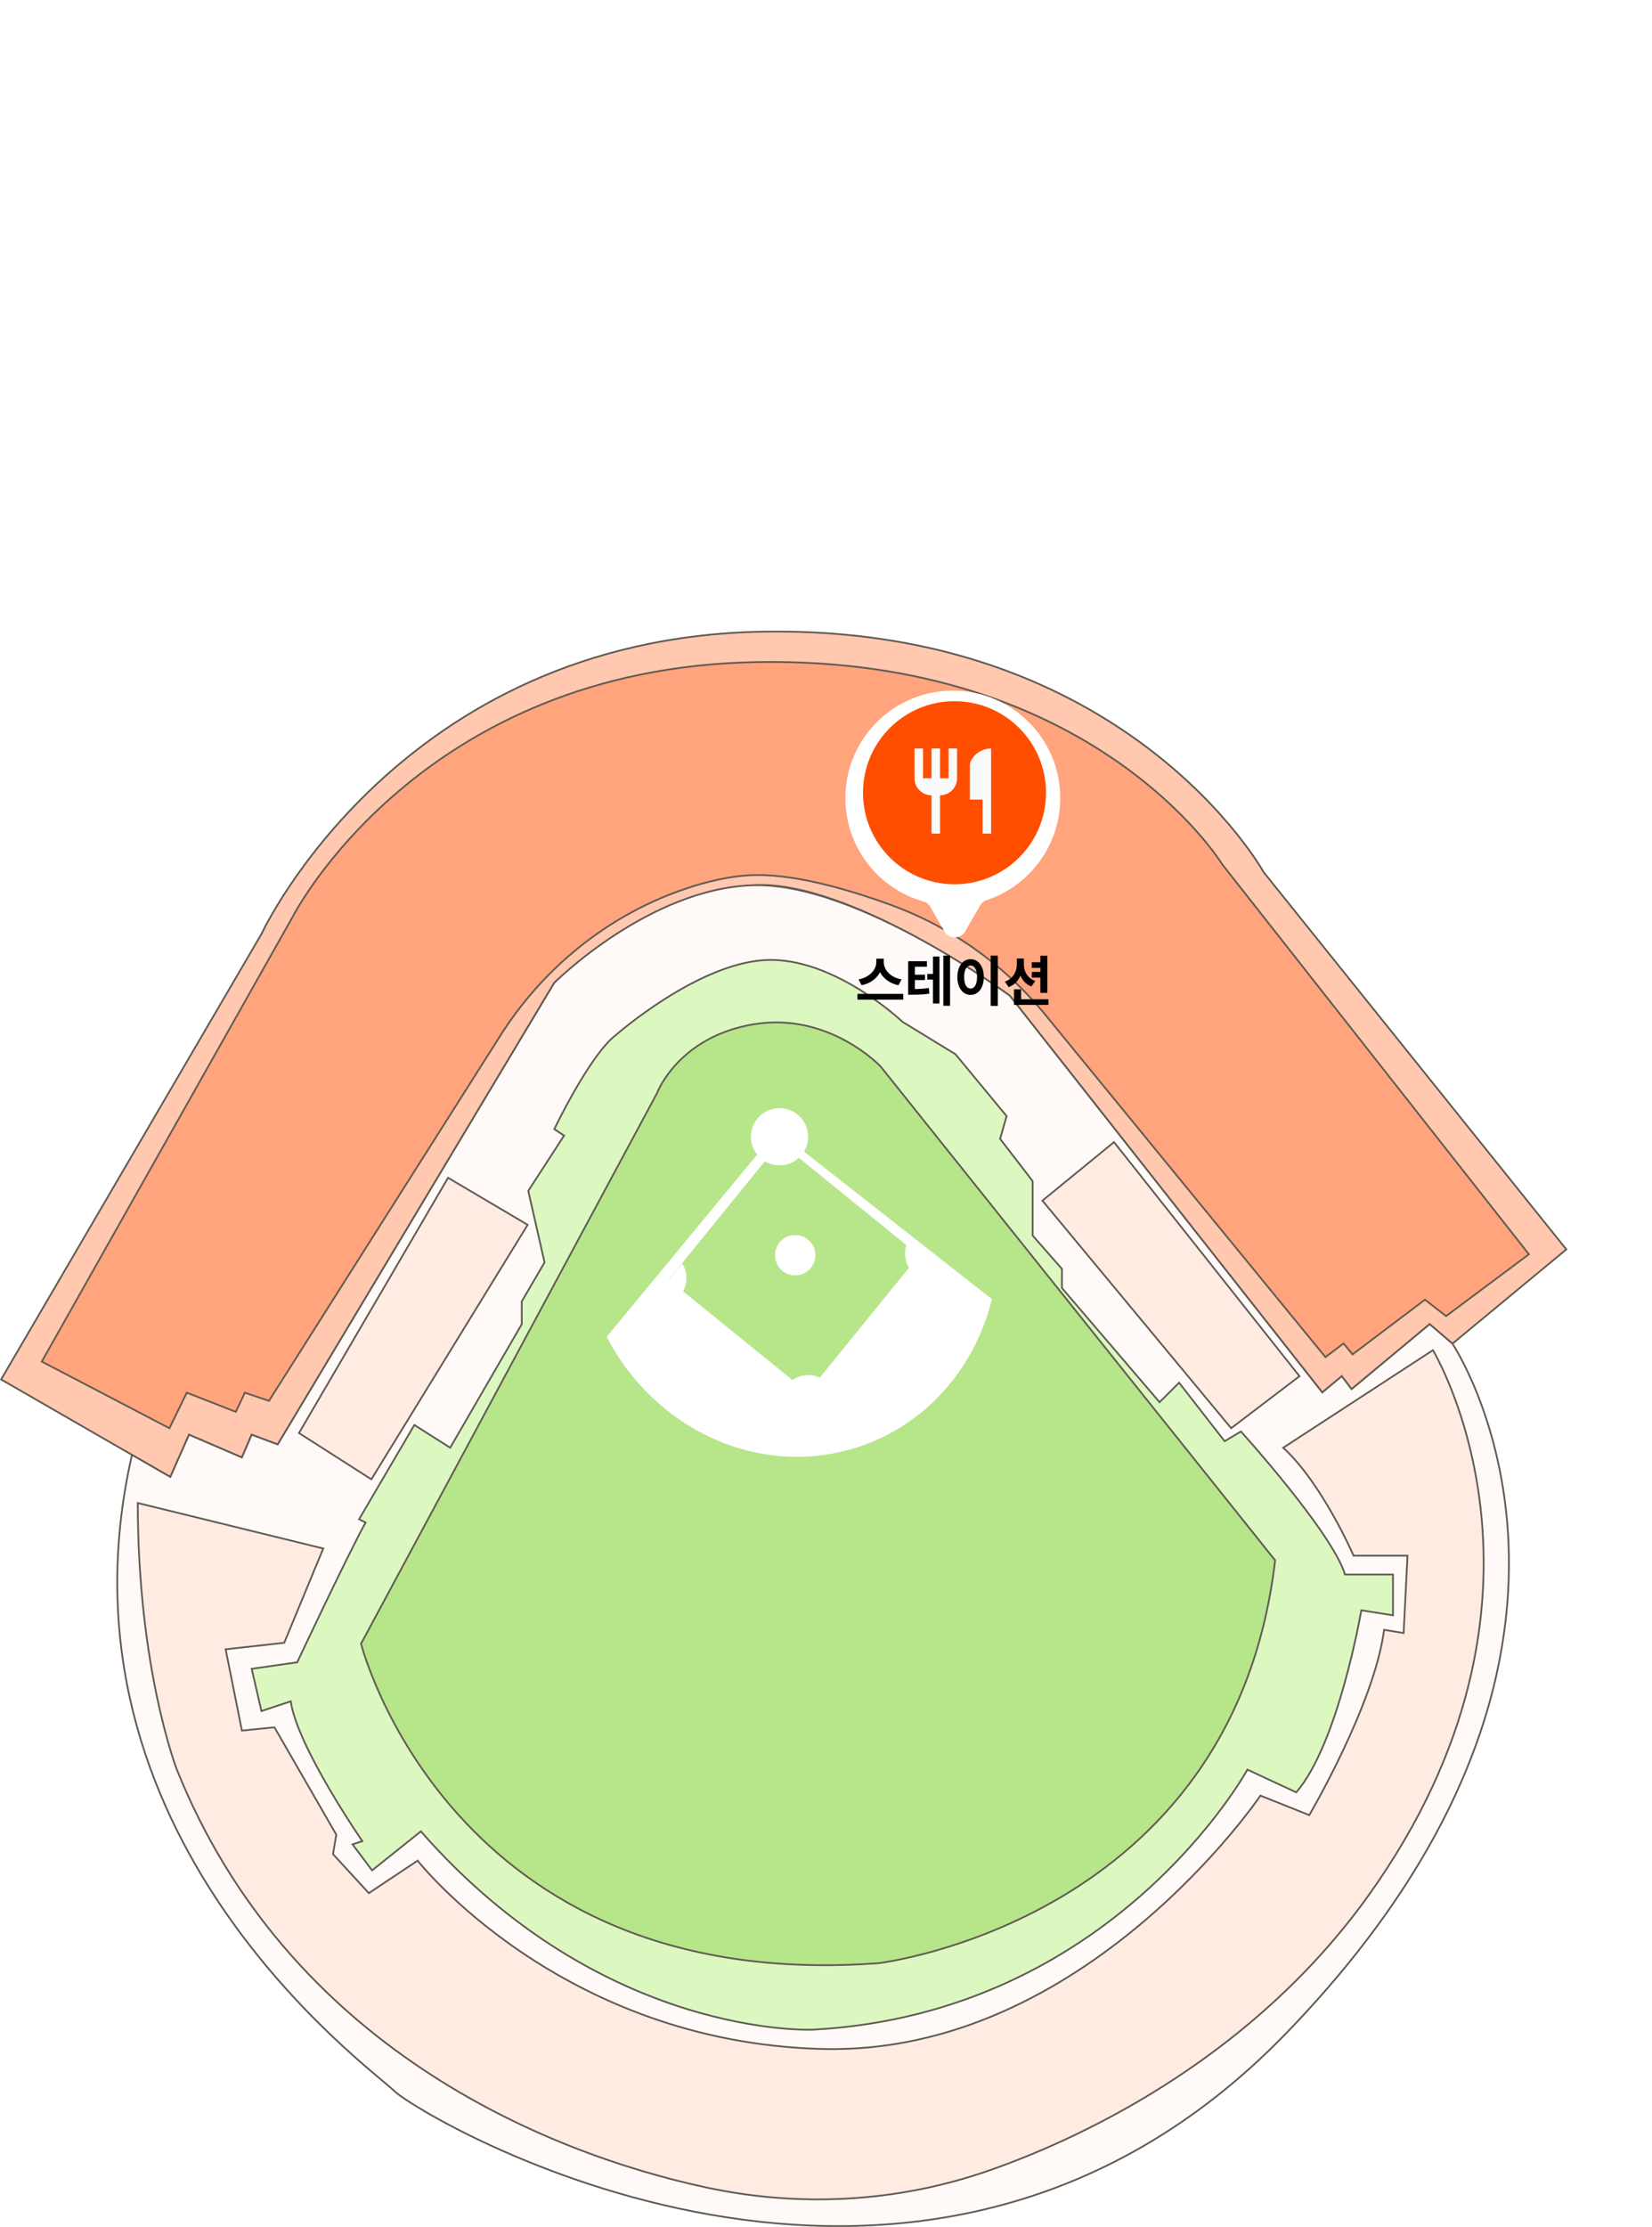 <svg width="469" height="632" viewBox="0 0 469 632" fill="none" xmlns="http://www.w3.org/2000/svg">
<mask id="mask0_1120_3402" style="mask-type:alpha" maskUnits="userSpaceOnUse" x="76" y="0" width="393" height="427">
<rect x="76" width="393" height="427" fill="#D9D9D9"/>
</mask>
<g mask="url(#mask0_1120_3402)">
</g>
<g clip-path="url(#clip0_1120_3402)">
<path d="M78.84 409.942L71.449 407.174L68.678 413.633L53.666 407.174L48.354 419.169L0.314 391.488L74.221 265.078C74.221 265.078 113.022 181.113 216.491 179.267C319.96 177.422 358.761 247.547 358.761 247.547L444.677 354.58L412.343 381.339L405.876 375.803L383.704 394.257L380.933 390.566L375.39 395.179L286.702 282.61C286.702 282.61 241.434 249.393 213.719 251.238C186.004 253.083 157.366 278.919 157.366 278.919L78.84 409.942Z" fill="#FFC8AF" stroke="#605B53" stroke-width="0.5" stroke-miterlimit="10"/>
<path d="M76.364 397.57L69.509 395.245L66.941 400.679L53.019 395.245L48.095 405.33L11.862 386.414L83.164 260.06C83.164 260.06 119.147 189.445 215.087 187.895C311.026 186.345 347 245.315 347 245.315L434.053 355.965L410.541 373.515L404.546 368.855L383.991 384.375L381.422 381.275L376.286 385.15L297.261 288.617C285.649 274.214 270.359 263.188 252.973 256.839C239.67 251.986 224.251 247.705 212.518 248.415C206.735 248.766 200.647 250.196 194.679 252.208C172.507 259.681 153.8 274.943 141.476 294.809L76.364 397.561V397.57Z" fill="#FFA47C" stroke="#605B53" stroke-width="0.5" stroke-miterlimit="10"/>
<path d="M412.343 381.339C412.343 381.339 470.544 468.073 365.227 576.952C259.91 685.83 118.564 600.019 112.098 593.56C105.631 587.101 12.73 521.036 37.471 412.895L48.353 419.17L53.665 407.175L68.677 413.634L71.449 407.175L78.84 409.943L157.365 278.919C157.365 278.919 184.156 252.161 213.719 251.238C243.282 250.315 286.702 282.61 286.702 282.61L375.389 395.179L380.932 390.566L383.704 394.257L405.876 375.803L412.343 381.339Z" fill="#FFFAF8" stroke="#605B53" stroke-width="0.5" stroke-miterlimit="10"/>
<path d="M174.918 293.682C174.918 293.682 198.014 273.383 217.414 272.46C236.815 271.538 256.215 289.992 256.215 289.992L271.265 299.2L285.778 316.75L283.93 323.209L293.169 335.204V350.65L301.483 360.117V365.542L329.198 397.948L334.741 392.411L347.675 409.02L352.294 406.252C352.294 406.252 378.161 434.856 381.856 446.851H395.464V458.431L386.475 457C386.475 457 380.009 494.831 367.999 508.672L354.141 502.213C354.141 502.213 316.32 571.388 230.838 576.02C230.838 576.02 171.223 578.797 119.488 519.744L105.631 530.816L100.088 523.435L102.859 522.512C102.859 522.512 84.383 495.754 82.535 482.836L74.221 485.604L71.449 473.609L84.383 471.764C84.383 471.764 98.24 442.237 103.783 432.087L101.936 431.165L117.641 404.406L127.803 410.865L148.127 375.803V369.344L154.594 358.271L149.975 337.972L160.137 322.286L157.365 320.441C157.365 320.441 167.528 299.219 174.918 293.682Z" fill="#DCF7C0" stroke="#605B53" stroke-width="0.5" stroke-miterlimit="10"/>
<path d="M364.304 410.866L406.8 383.185C406.8 383.185 449.296 453.31 388.323 538.198C356.664 582.267 310.648 605.555 280.817 615.982C254.904 625.043 226.985 626.556 200.157 620.734C154.594 610.852 81.796 580.772 50.201 502.213C50.201 502.213 39.115 473.609 39.115 426.552L91.774 439.469L80.688 466.228L64.059 468.073L68.678 491.141L77.916 490.218L95.469 520.667L94.545 526.203L104.707 537.276L118.565 528.049C118.565 528.049 158.964 579.6 233.461 581.501C307.959 583.401 357.837 509.595 357.837 509.595L371.694 515.131C371.694 515.131 390.171 483.759 392.942 462.537L398.485 463.46L399.585 441.499H384.277C384.277 441.499 375.39 421.015 364.304 410.866Z" fill="#FFEBE2" stroke="#605B53" stroke-width="0.5" stroke-miterlimit="10"/>
<path d="M368.922 390.566L349.522 405.33L295.939 340.74L316.264 324.132L368.922 390.566Z" fill="#FFEBE2" stroke="#605B53" stroke-width="0.5" stroke-miterlimit="10"/>
<path d="M105.428 419.834L84.882 406.704L127.203 334.254L149.799 347.605L105.428 419.834Z" fill="#FFEBE2" stroke="#605B53" stroke-width="0.5" stroke-miterlimit="10"/>
<path d="M102.499 466.476C102.499 466.476 127.618 566.183 249.416 557.15C249.416 557.15 350.086 545.211 362.003 442.818L250.026 302.697C250.026 302.697 235.401 287.085 213.885 290.702C192.369 294.319 186.484 310.328 186.484 310.328L102.508 466.476H102.499Z" fill="#B7E589" stroke="#605B53" stroke-width="0.5" stroke-miterlimit="10"/>
<path d="M172.248 379.392C185.893 405.745 215.566 419.585 243.152 410.82C262.876 404.554 276.779 388.241 281.611 368.708L220.601 320.819L172.248 379.383V379.392Z" fill="white"/>
<rect width="50.811" height="50.153" transform="matrix(0.777 0.63 -0.63 0.776 221.44 324.255)" fill="#B7E589"/>
<path d="M194.31 359.821C194.134 359.369 193.912 358.945 193.672 358.548L189.589 363.65L193.709 366.944C194.956 364.859 195.261 362.257 194.31 359.821Z" fill="white"/>
<path d="M226.477 390.815C225.858 391.054 225.295 391.368 224.777 391.728L229.609 395.585L233.147 391.156C231.143 390.123 228.731 389.92 226.468 390.805L226.477 390.815Z" fill="white"/>
<path d="M258.137 359.933L261.463 355.78L257.564 352.671C256.807 354.535 256.723 356.666 257.518 358.687C257.693 359.13 257.906 359.545 258.146 359.933H258.137Z" fill="white"/>
<path d="M225.757 361.962C228.925 361.962 231.494 359.397 231.494 356.232C231.494 353.067 228.925 350.502 225.757 350.502C222.588 350.502 220.02 353.067 220.02 356.232C220.02 359.397 222.588 361.962 225.757 361.962Z" fill="white"/>
<path d="M221.304 330.729C225.793 330.729 229.433 327.093 229.433 322.609C229.433 318.125 225.793 314.489 221.304 314.489C216.814 314.489 213.174 318.125 213.174 322.609C213.174 327.093 216.814 330.729 221.304 330.729Z" fill="white"/>
</g>
<g filter="url(#filter0_d_1120_3402)">
<path fill-rule="evenodd" clip-rule="evenodd" d="M279.312 255.873C279.701 255.2 280.338 254.71 281.077 254.466C293.23 250.45 302 238.999 302 225.5C302 208.655 288.345 195 271.5 195C254.655 195 241 208.655 241 225.5C241 239.454 250.37 251.219 263.162 254.846C263.956 255.071 264.646 255.577 265.059 256.292L269.13 263.343C270.434 265.602 273.695 265.602 275 263.343L279.312 255.873Z" fill="white"/>
</g>
<circle cx="270.981" cy="224.981" r="25.982" fill="#FF4E00"/>
<path d="M275.333 217.25V226.917H278.958V236.584H281.375V212.417C278.04 212.417 275.333 215.124 275.333 217.25ZM269.292 220.875H266.875V212.417H264.458V220.875H262.042V212.417H259.625V220.875C259.625 223.546 261.788 225.709 264.458 225.709V236.584H266.875V225.709C269.545 225.709 271.708 223.546 271.708 220.875V212.417H269.292V220.875Z" fill="#FAFAFA"/>
<path d="M250.531 273.086C250.531 274.117 250.289 275.083 249.805 275.984C249.32 276.885 248.63 277.656 247.734 278.297C246.844 278.932 245.799 279.37 244.602 279.609L243.75 277.953C244.771 277.76 245.661 277.414 246.422 276.914C247.188 276.414 247.771 275.828 248.172 275.156C248.578 274.484 248.781 273.794 248.781 273.086V272.07H250.531V273.086ZM250.898 273.086C250.898 273.799 251.099 274.495 251.5 275.172C251.906 275.849 252.492 276.438 253.258 276.938C254.029 277.432 254.93 277.771 255.961 277.953L255.086 279.609C253.898 279.37 252.857 278.935 251.961 278.305C251.07 277.674 250.385 276.909 249.906 276.008C249.427 275.107 249.188 274.133 249.188 273.086V272.07H250.898V273.086ZM256.43 283.695H243.43V282.062H256.43V283.695ZM265.798 278H263.252V276.406H265.798V278ZM258.783 280.711C259.887 280.701 260.793 280.672 261.502 280.625C262.215 280.578 262.947 280.495 263.697 280.375L263.861 281.977C263.121 282.107 262.392 282.193 261.673 282.234C260.96 282.276 259.996 282.299 258.783 282.305H257.83V280.711H258.783ZM263.15 274.359H259.728V281.289H257.83V272.797H263.15V274.359ZM262.603 278.141H259.181V276.617H262.603V278.141ZM269.72 285.438H267.814V271.203H269.72V285.438ZM266.712 284.797H264.861V271.461H266.712V284.797ZM283.284 285.477H281.261V271.203H283.284V285.477ZM275.558 272.211C276.271 272.211 276.912 272.419 277.48 272.836C278.053 273.253 278.498 273.844 278.816 274.609C279.139 275.375 279.3 276.266 279.3 277.281C279.3 278.302 279.139 279.195 278.816 279.961C278.498 280.727 278.053 281.318 277.48 281.734C276.912 282.146 276.271 282.352 275.558 282.352C274.834 282.352 274.185 282.146 273.612 281.734C273.045 281.318 272.599 280.727 272.277 279.961C271.954 279.195 271.792 278.302 271.792 277.281C271.792 276.266 271.954 275.375 272.277 274.609C272.599 273.844 273.045 273.253 273.612 272.836C274.185 272.419 274.834 272.211 275.558 272.211ZM275.558 274.016C275.193 274.01 274.87 274.135 274.589 274.391C274.313 274.641 274.099 275.013 273.948 275.508C273.803 275.997 273.73 276.589 273.73 277.281C273.73 277.974 273.803 278.565 273.948 279.055C274.099 279.544 274.313 279.917 274.589 280.172C274.87 280.422 275.193 280.547 275.558 280.547C275.917 280.547 276.235 280.422 276.511 280.172C276.787 279.917 277.001 279.544 277.152 279.055C277.303 278.565 277.378 277.974 277.378 277.281C277.378 276.589 277.303 275.997 277.152 275.508C277.001 275.013 276.787 274.641 276.511 274.391C276.24 274.135 275.922 274.01 275.558 274.016ZM295.817 274.68H292.919V273.078H295.817V274.68ZM295.817 277.438H292.919V275.836H295.817V277.438ZM290.278 273.672C290.278 274.672 290.135 275.599 289.848 276.453C289.562 277.307 289.124 278.055 288.536 278.695C287.953 279.331 287.231 279.815 286.372 280.148L285.286 278.586C286.046 278.315 286.679 277.93 287.184 277.43C287.69 276.924 288.062 276.352 288.302 275.711C288.546 275.07 288.669 274.391 288.669 273.672V272.031H290.278V273.672ZM290.677 273.672C290.677 274.354 290.791 275.005 291.02 275.625C291.255 276.245 291.614 276.799 292.098 277.289C292.583 277.773 293.184 278.151 293.903 278.422L292.794 279.969C291.981 279.646 291.299 279.172 290.747 278.547C290.195 277.917 289.781 277.188 289.505 276.359C289.229 275.526 289.091 274.63 289.091 273.672V272.031H290.677V273.672ZM297.341 281.773H295.356V271.234H297.341V281.773ZM297.645 285.195H287.872V283.586H297.645V285.195ZM289.888 284.578H287.872V280.766H289.888V284.578Z" fill="black"/>
<defs>
<filter id="filter0_d_1120_3402" x="236" y="192" width="69" height="78.037" filterUnits="userSpaceOnUse" color-interpolation-filters="sRGB">
<feFlood flood-opacity="0" result="BackgroundImageFix"/>
<feColorMatrix in="SourceAlpha" type="matrix" values="0 0 0 0 0 0 0 0 0 0 0 0 0 0 0 0 0 0 127 0" result="hardAlpha"/>
<feOffset dx="-1" dy="1"/>
<feGaussianBlur stdDeviation="2"/>
<feComposite in2="hardAlpha" operator="out"/>
<feColorMatrix type="matrix" values="0 0 0 0 0 0 0 0 0 0 0 0 0 0 0 0 0 0 0.25 0"/>
<feBlend mode="normal" in2="BackgroundImageFix" result="effect1_dropShadow_1120_3402"/>
<feBlend mode="normal" in="SourceGraphic" in2="effect1_dropShadow_1120_3402" result="shape"/>
</filter>
<clipPath id="clip0_1120_3402">
<rect width="445" height="453" fill="white" transform="translate(0 179)"/>
</clipPath>
</defs>
</svg>
